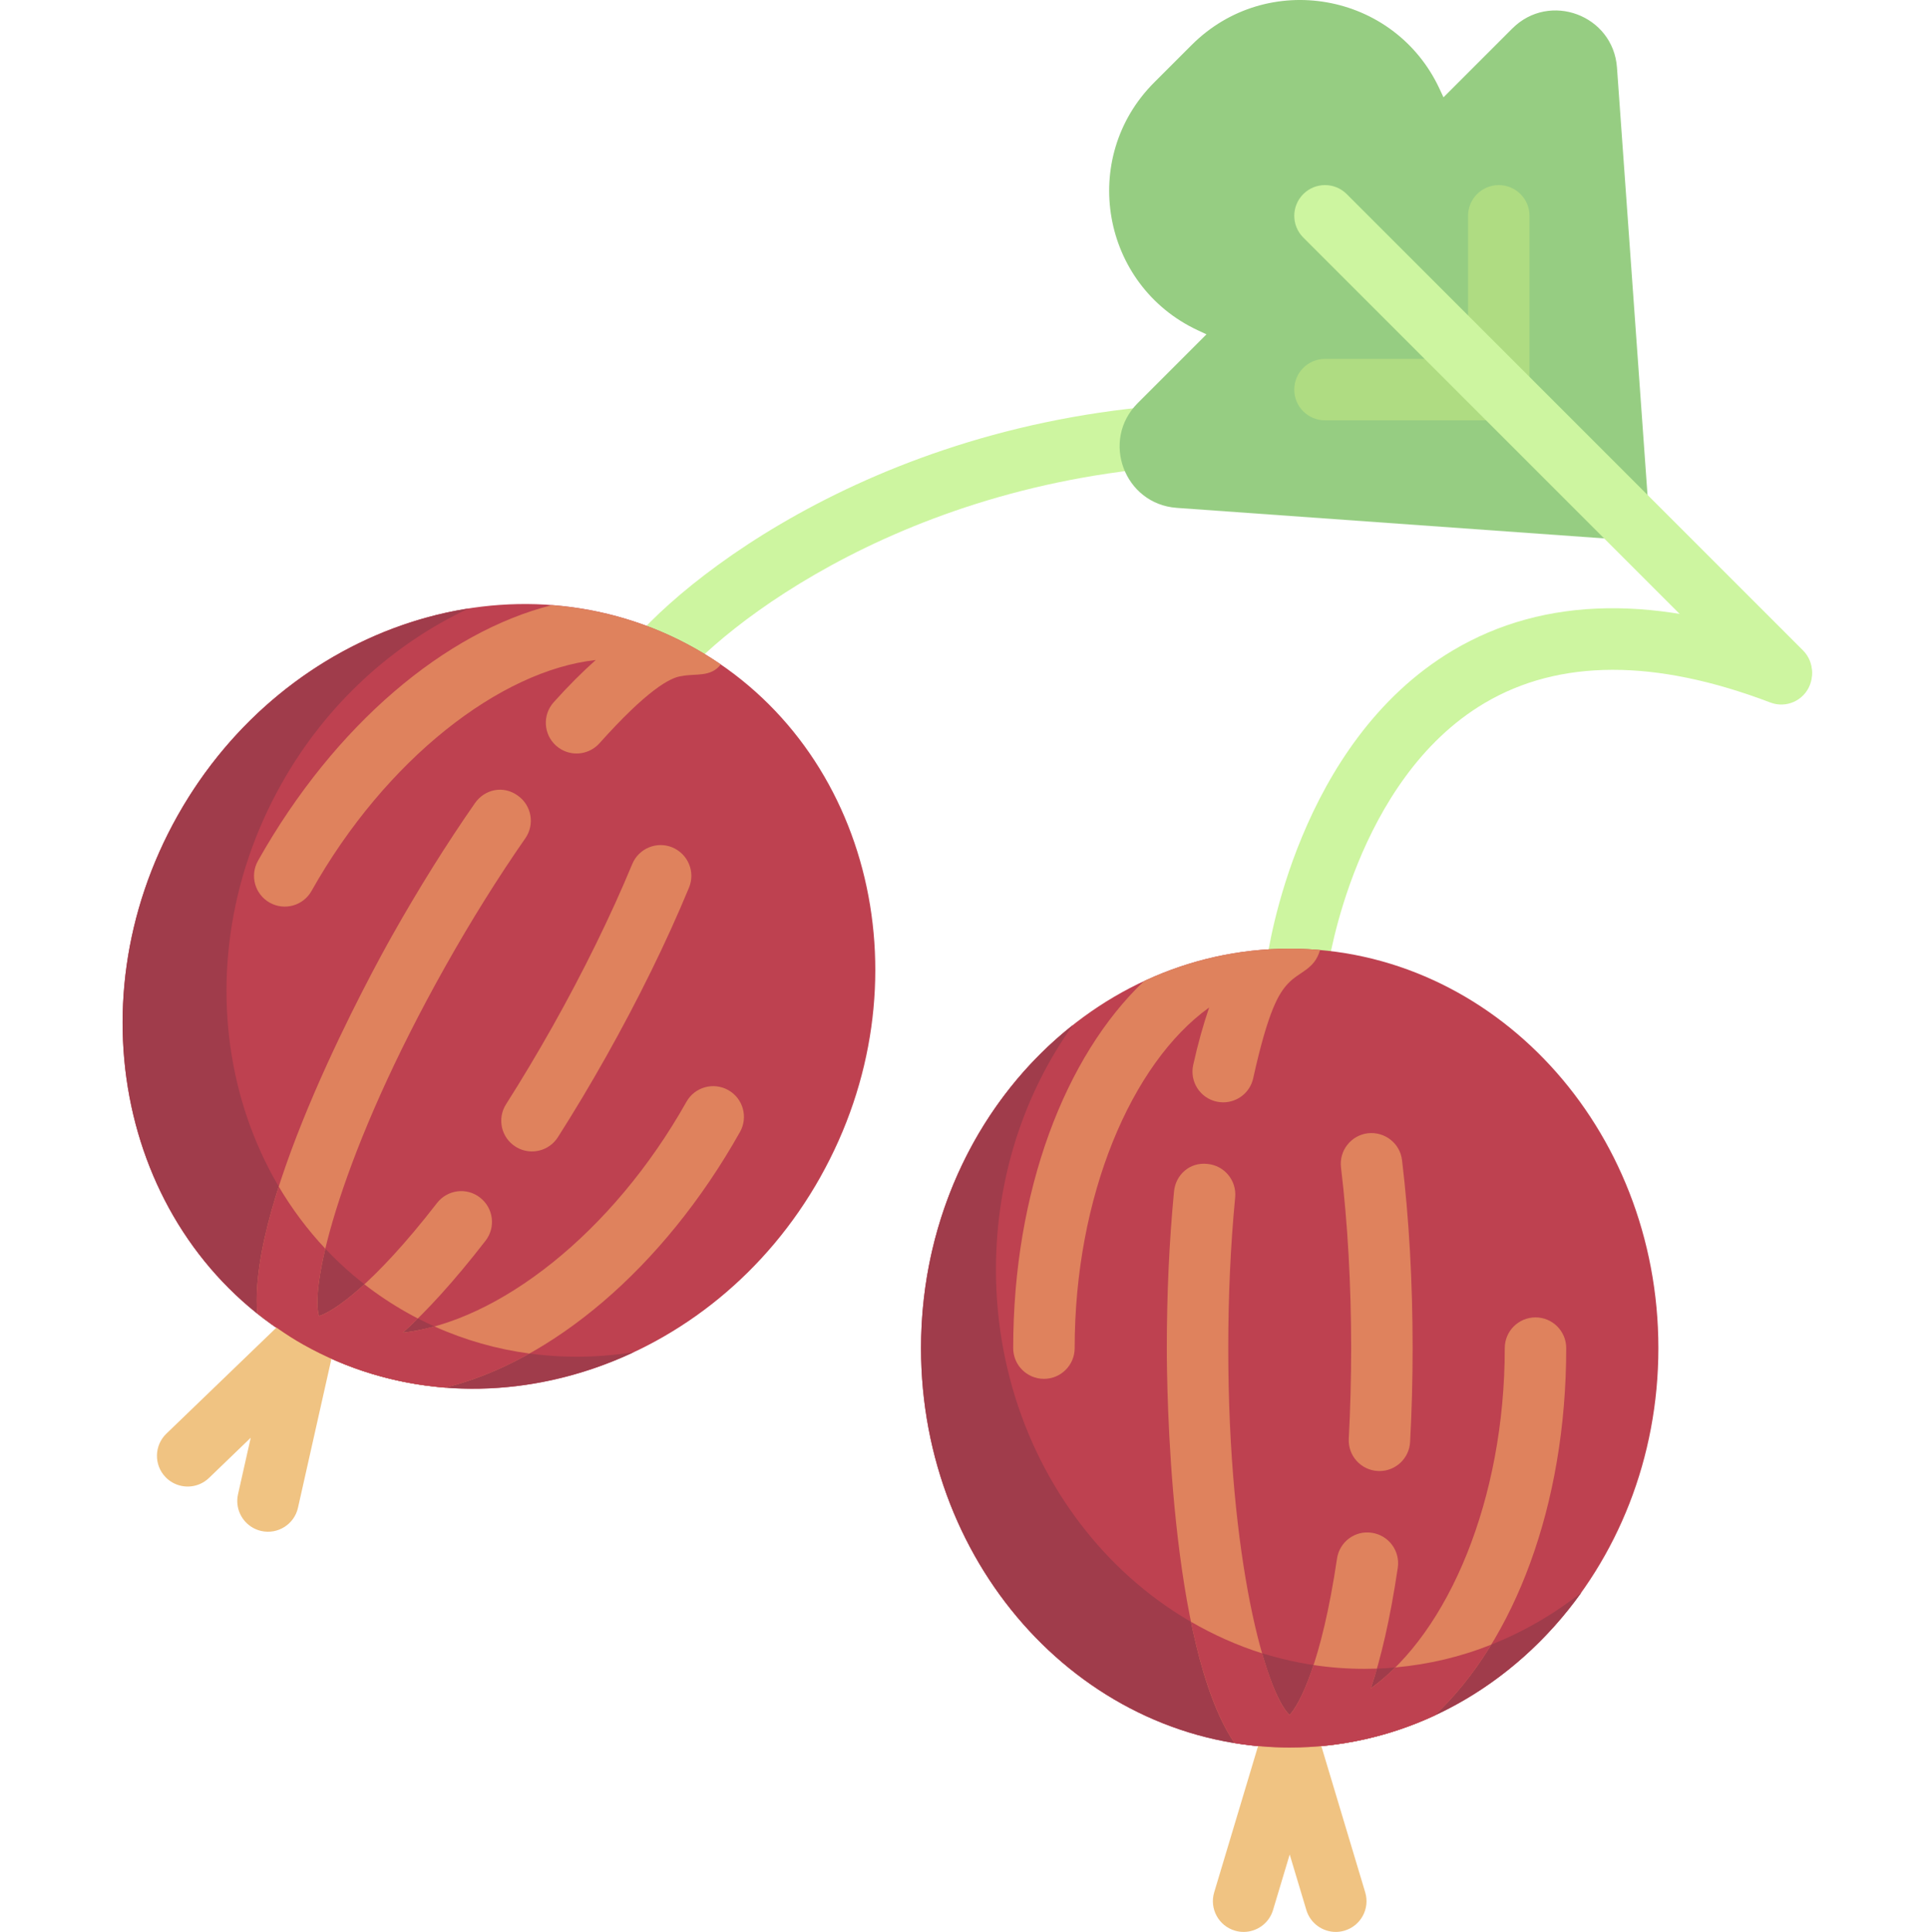 <?xml version="1.0" encoding="UTF-8"?>
<svg viewBox="0 0 511 512" xmlns="http://www.w3.org/2000/svg">
<path d="m343.87 263.63c-0.367 0-0.73-0.023-1.098-0.07-4.453-0.605-7.578-4.691-6.98-9.145 0.309-2.34 8.145-57.551 49.23-82.012 24.289-14.449 54.563-14.926 89.988-1.438 4.207 1.598 6.313 6.305 4.715 10.504-1.605 4.207-6.305 6.324-10.504 4.715-30.52-11.617-56.008-11.551-75.793 0.176-34.313 20.359-41.43 69.734-41.492 70.227-0.559 4.086-4.059 7.043-8.066 7.043z" fill="#cdf5a0"/>
<path d="m170.14 188.32c-1.359 0-2.734-0.344-4-1.059-3.91-2.211-5.297-7.172-3.078-11.094 8.559-15.148 60.492-61.43 143.46-68.57 4.535-0.516 8.422 2.941 8.813 7.41 0.391 4.484-2.934 8.43-7.41 8.813-77.199 6.648-124.25 48.977-130.69 60.363-1.496 2.648-4.254 4.137-7.094 4.137z" fill="#cdf5a0"/>
<path d="m439.54 357.28c0-58.465-43.75-105.86-97.715-105.86-53.969 0-97.715 47.395-97.715 105.86s43.746 105.86 97.715 105.86c53.965 0 97.715-47.395 97.715-105.86z" fill="#be4150"/>
<path d="m361.68 442.28c-53.965 0-97.715-47.398-97.715-105.86 0-24.391 7.609-46.859 20.402-64.758-24.406 19.246-40.25 50.418-40.25 85.621 0 58.465 43.75 105.86 97.715 105.86 31.453 0 59.434-16.09 77.305-41.098-16.125 12.715-35.984 20.234-57.457 20.234z" fill="#a03c4b"/>
<path d="m361.84 501.52-12.215-40.715h-15.602l-12.215 40.715c-1.285 4.301 1.156 8.844 5.465 10.137 0.777 0.23 1.566 0.344 2.336 0.344 3.508 0 6.746-2.273 7.801-5.805l4.414-14.711 4.414 14.711c1.059 3.531 4.293 5.805 7.801 5.805 0.77 0 1.559-0.113 2.336-0.344 4.313-1.293 6.754-5.836 5.465-10.137z" fill="#f0c382"/>
<path d="m400.81 7.566-18.227 18.227-1.066-2.289c-11.949-25.602-45.707-31.551-65.688-11.57l-9.922 9.922c-19.977 19.977-14.031 53.734 11.574 65.684l2.285 1.066-18.227 18.227c-9.867 9.871-3.563 26.766 10.355 27.762l125.65 8.977-8.977-125.65c-0.992-13.922-17.891-20.227-27.758-10.355z" fill="#96cd82"/>
<path d="m397.24 111.4h-46.059c-4.5 0-8.145-3.641-8.145-8.145 0-4.5 3.645-8.141 8.145-8.141h37.918v-37.918c0-4.5 3.641-8.141 8.141-8.141s8.145 3.641 8.145 8.141v46.059c0 4.504-3.645 8.145-8.145 8.145z" fill="#afdc82"/>
<path d="m357.48 381.27c-0.246 4.492 3.191 8.336 7.684 8.574 0.152 0.016 0.301 0.016 0.453 0.016 4.293 0 7.887-3.355 8.117-7.699 0.445-8.047 0.668-16.414 0.668-24.875 0-17.559-0.945-34.32-2.805-49.828-0.543-4.453-4.551-7.609-9.059-7.117-4.469 0.543-7.648 4.598-7.117 9.059 1.766 14.656 2.695 31.211 2.695 47.887 0 8.16-0.215 16.23-0.637 23.984z" fill="#df825d"/>
<path d="m341.83 251.42c-13.734 0-26.75 3.051-38.605 8.59-20.914 19.863-34.684 55.594-34.684 97.27 0 4.5 3.645 8.145 8.145 8.145s8.145-3.645 8.145-8.145c0-40.102 14.973-75.445 35.648-90.273-1.531 4.469-2.953 9.473-4.23 15.238-0.969 4.387 1.797 8.738 6.195 9.707 0.586 0.129 1.184 0.191 1.766 0.191 3.738 0 7.102-2.582 7.941-6.387 4.074-18.398 6.898-22.594 9.23-25.094 3.016-3.23 7-3.668 8.484-8.883-2.664-0.238-5.316-0.359-8.035-0.359z" fill="#df825d"/>
<path d="m406.97 349.14c-4.5 0-8.145 3.641-8.145 8.141 0 40.02-14.91 75.313-35.52 90.191 2.645-7.82 5.121-18.191 7.164-31.996 0.656-4.453-2.418-8.59-6.863-9.25-4.48-0.699-8.598 2.418-9.25 6.863-4.086 27.676-9.949 38.648-12.57 41.426-6.25-5.957-16.246-40.922-16.246-97.23 0-13.816 0.609-27.254 1.828-39.938 0.43-4.477-2.848-8.453-7.324-8.883-4.691-0.535-8.461 2.863-8.883 7.324-1.266 13.199-1.91 27.164-1.91 41.492 0 9.484 0.605 78.906 17.848 104.53 4.816 0.789 9.707 1.328 14.727 1.328 13.652 0 26.645-3.055 38.445-8.531 21.023-19.789 34.84-55.523 34.84-97.328 0-4.5-3.641-8.141-8.141-8.141z" fill="#df825d"/>
<path d="m369.77 441.91c-2.082 2.066-4.23 3.957-6.457 5.563 0.555-1.641 1.109-3.375 1.648-5.254-1.094 0.039-2.18 0.059-3.281 0.059-4.598 0-9.117-0.34-13.547-1.008-2.543 7.766-4.91 11.73-6.344 13.242-2.172-2.066-4.762-7.59-7.262-16.344-6.574-2.063-12.949-4.938-18.875-8.367 2.609 12.727 6.348 24.473 11.508 32.141 4.816 0.789 9.652 1.199 14.672 1.199 13.652 0 26.613-3.012 38.414-8.488 5.555-5.23 10.594-11.531 15.02-18.801-8.063 3.227-16.59 5.258-25.496 6.059z" fill="#be4150"/>
<path d="m217.41 311.98c28.664-50.957 13.77-113.72-33.266-140.18-47.039-26.457-108.41-6.598-137.07 44.359-28.664 50.957-13.77 113.72 33.27 140.18 47.035 26.461 108.41 6.602 137.07-44.355z" fill="#be4150"/>
<path d="m107.88 347.87c-47.035-26.461-61.93-89.215-33.266-140.17 11.957-21.258 29.703-37.125 49.629-46.453-30.707 4.809-59.898 24.223-77.16 54.906-28.664 50.957-13.77 113.72 33.266 140.17 27.414 15.422 59.734 15.086 87.57 2.055-20.285 3.176-41.328 0.016-60.039-10.508z" fill="#a03c4b"/>
<path d="m78.977 399.59 9.316-41.473-13.598-7.652-30.609 29.5c-3.23 3.117-3.328 8.27-0.207 11.512 0.566 0.586 1.199 1.066 1.871 1.445 3.055 1.719 6.992 1.324 9.645-1.234l11.059-10.656-3.367 14.984c-0.809 3.594 0.898 7.164 3.953 8.883 0.672 0.379 1.414 0.668 2.207 0.848 4.391 0.984 8.746-1.773 9.73-6.156z" fill="#f0c382"/>
<path d="m134.13 292.64c-2.418 3.797-1.309 8.828 2.492 11.238 0.125 0.09 0.254 0.164 0.387 0.238 3.742 2.102 8.52 0.941 10.852-2.73 4.332-6.797 8.629-13.977 12.777-21.352 8.605-15.305 16-30.375 21.98-44.805 1.711-4.145-0.23-8.863-4.406-10.645-4.156-1.719-8.918 0.254-10.641 4.406-5.648 13.637-12.953 28.523-21.129 43.059-4 7.109-8.145 14.039-12.313 20.59z" fill="#df825d"/>
<path d="m184.15 171.8c-11.969-6.73-24.867-10.434-37.918-11.418-27.965 7.063-57.426 31.43-77.859 67.754-2.207 3.922-0.816 8.883 3.105 11.086 3.926 2.207 8.883 0.82 11.09-3.102 19.66-34.953 50.039-58.414 75.328-61.203-3.523 3.145-7.215 6.805-11.156 11.207-2.996 3.348-2.719 8.496 0.641 11.5 0.449 0.398 0.938 0.746 1.445 1.031 3.254 1.832 7.453 1.227 10.055-1.672 12.57-14.043 18.75-17.48 21.816-17.809 3.621-0.734 7.684 0.391 10.344-3.09-2.207-1.512-4.52-2.949-6.891-4.285z" fill="#df825d"/>
<path d="m193.02 288.9c-3.922-2.207-8.883-0.816-11.086 3.105-19.621 34.879-49.922 58.328-75.18 61.191 6.141-5.52 13.387-13.344 21.934-24.375 2.758-3.559 2.102-8.672-1.449-11.426-3.559-2.805-8.676-2.105-11.426 1.449-17.129 22.113-27.617 28.805-31.266 29.938-2.527-8.254 5.902-43.629 33.512-92.707 6.77-12.039 13.895-23.453 21.172-33.91 2.57-3.691 1.664-8.762-2.027-11.332-3.828-2.766-8.777-1.652-11.332 2.027-7.574 10.887-14.98 22.738-22.008 35.23-4.648 8.266-38.156 69.066-35.691 99.852 3.809 3.051 7.809 5.918 12.18 8.379 11.902 6.695 24.719 10.402 37.691 11.414 28.027-6.938 57.59-31.313 78.086-67.746 2.203-3.922 0.816-8.883-3.109-11.09z" fill="#df825d"/>
<path d="m115.11 351.52c-2.832 0.781-5.629 1.375-8.359 1.684 1.289-1.156 2.621-2.398 4.012-3.77-0.973-0.5-1.926-1.02-2.887-1.559-4.008-2.258-7.762-4.754-11.297-7.508-6.023 5.52-10.047 7.805-12.035 8.422-0.879-2.867-0.438-9.004 1.676-17.859-4.719-5.02-8.859-10.57-12.34-16.465-3.965 12.371-6.449 24.277-5.715 33.484 3.809 3.051 7.809 5.918 12.184 8.379 11.898 6.695 24.719 10.402 37.691 11.414 7.406-1.832 14.891-4.855 22.313-9.023-8.609-1.141-17.086-3.531-25.242-7.199z" fill="#be4150"/>
<path d="m472.12 186.28c-2.086 0-4.168-0.797-5.758-2.387l-120.94-120.94c-3.18-3.18-3.18-8.332 0-11.512 3.18-3.184 8.332-3.184 11.516 0l120.93 120.93c3.184 3.18 3.184 8.336 0 11.516-1.59 1.59-3.672 2.387-5.754 2.387z" fill="#cdf5a0"/>
</svg>
